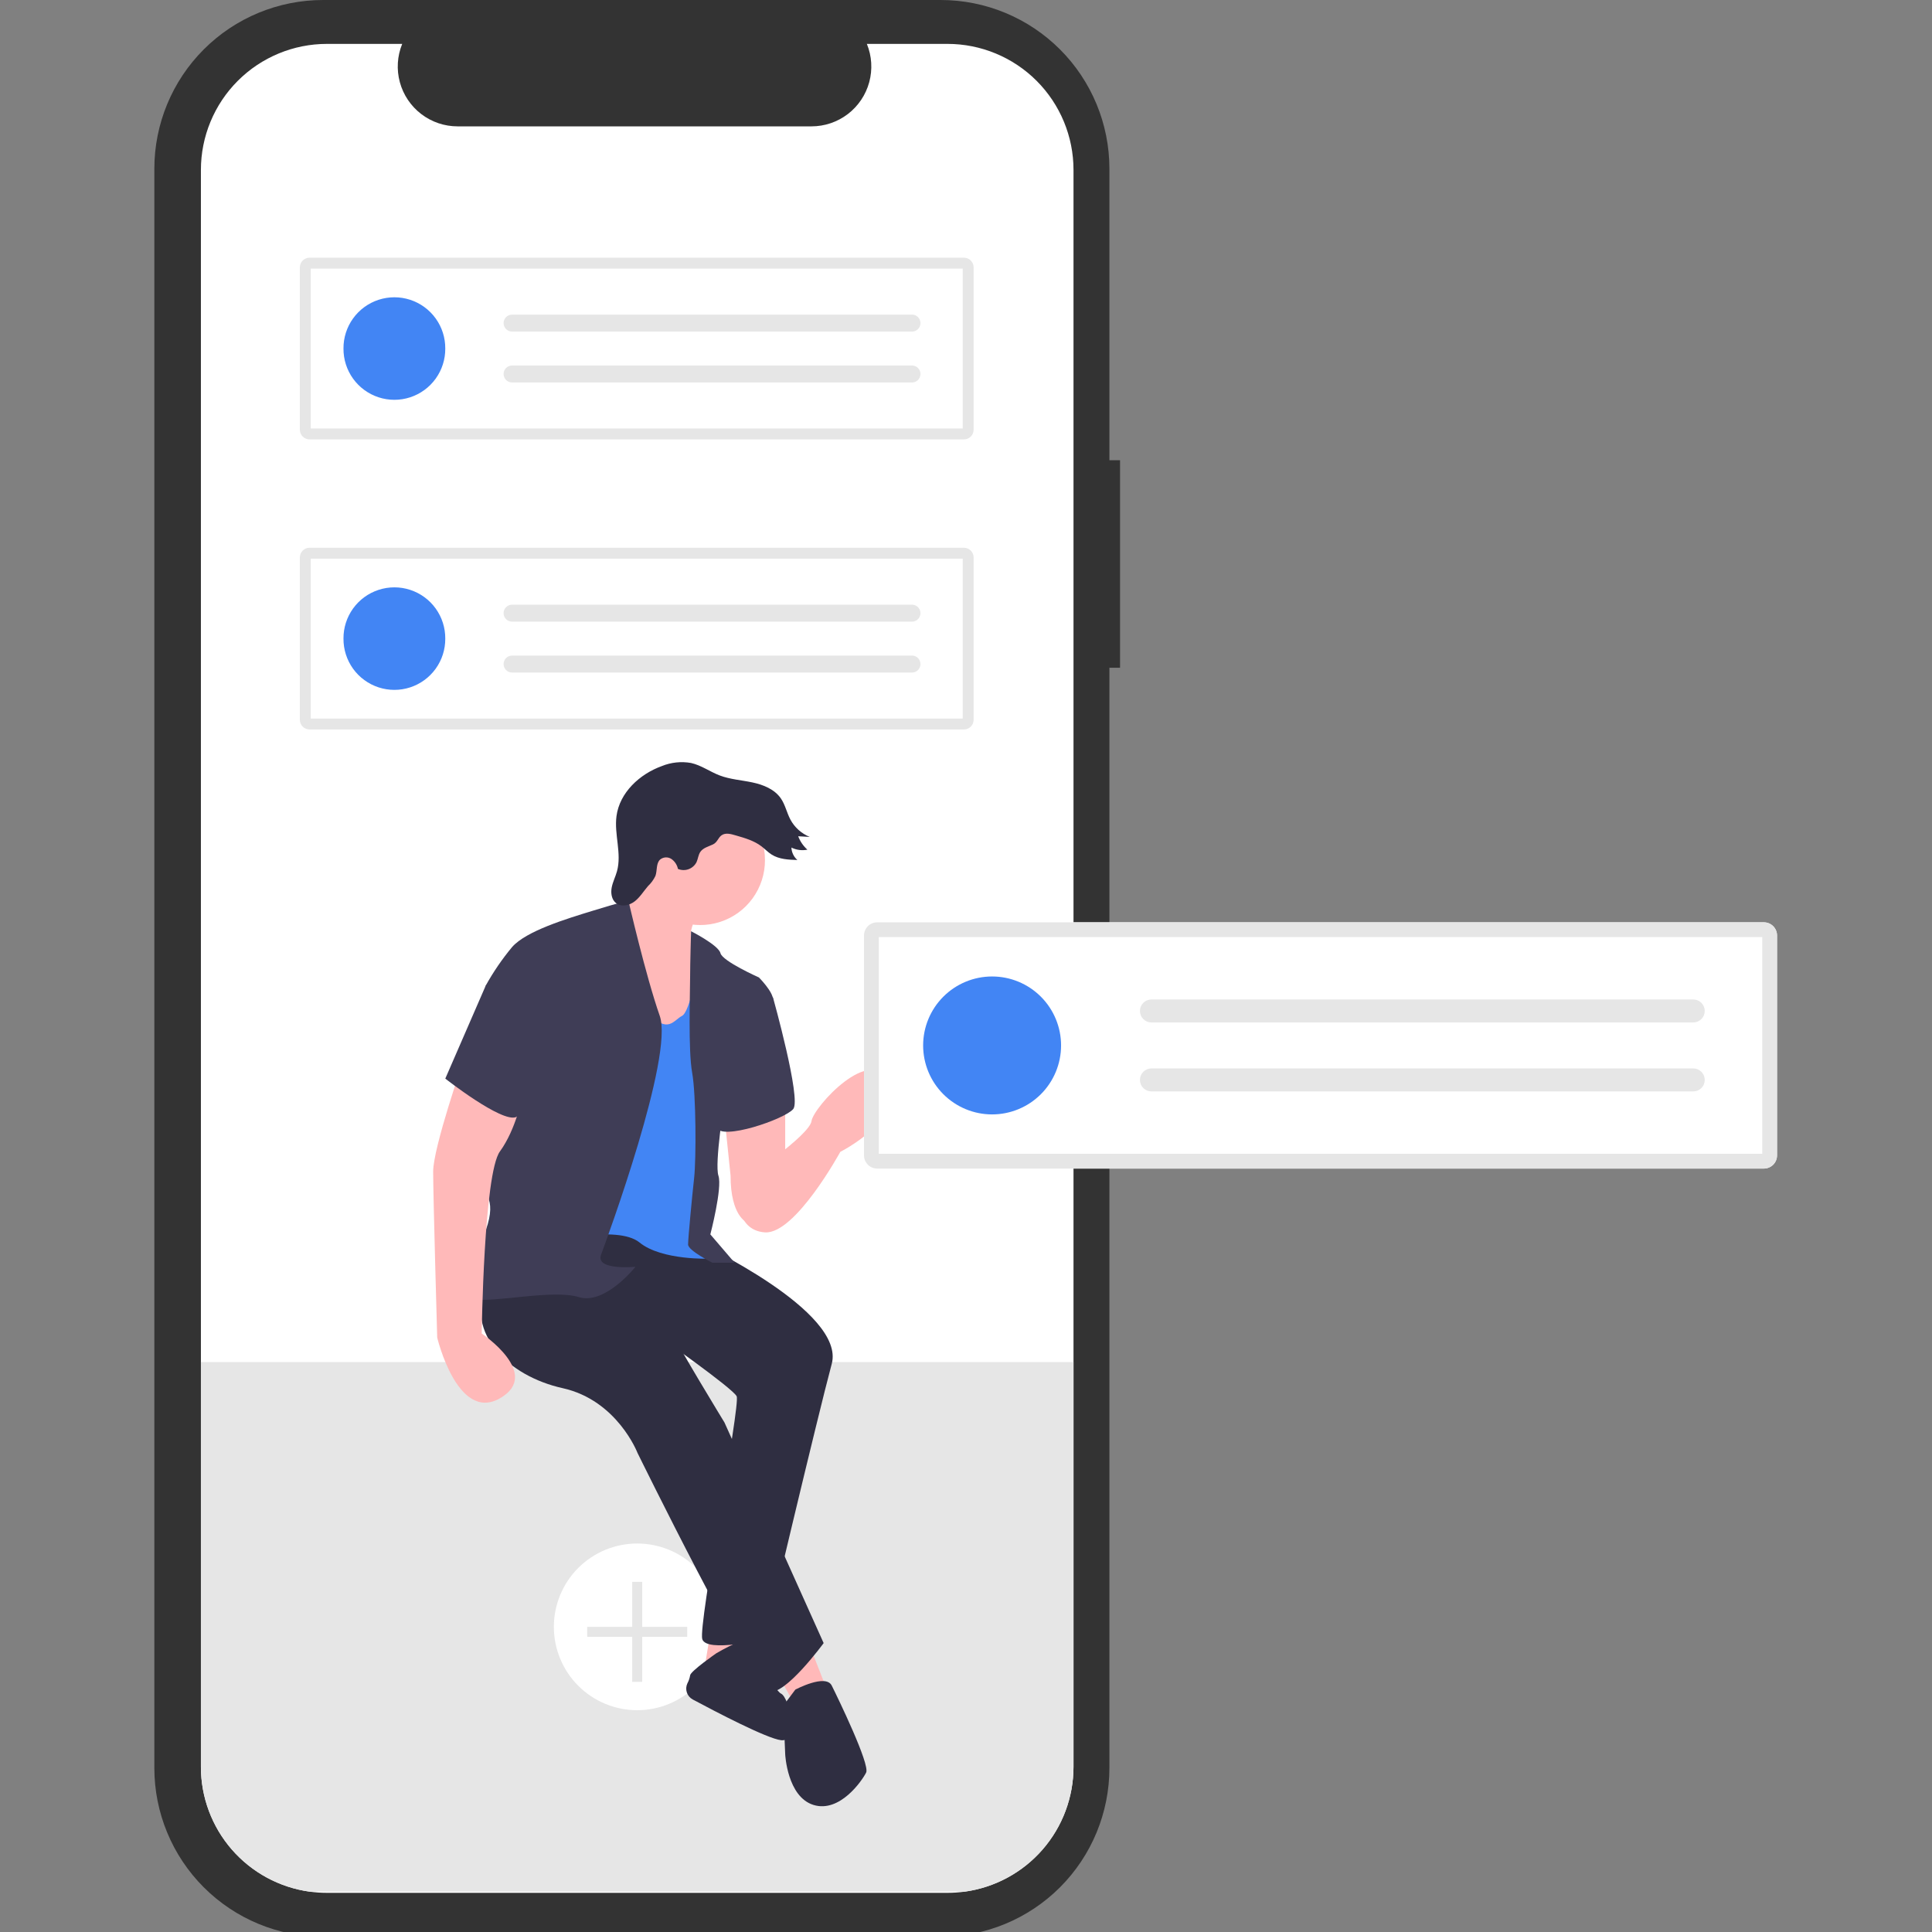 <svg width="728" height="728" viewBox="0 0 728 728" fill="none" xmlns="http://www.w3.org/2000/svg">
<rect x="0" y="0" width="728" height="728" fill="#808080" stroke="none"/>
<g clip-path="url(#clip0_5_2)">
<path d="M422.048 173.423H418.038L418.039 63.577C418.039 46.721 411.337 30.54 399.418 18.621C387.5 6.702 371.318 0 354.463 0H121.736C104.881 0 88.7 6.702 76.781 18.621C64.862 30.54 58.16 46.721 58.16 63.577V666.206C58.16 683.062 64.862 699.243 76.781 711.162C88.7 723.08 104.881 729.783 121.736 729.783H354.462C371.317 729.783 387.499 723.08 399.417 711.162C411.336 699.243 418.038 683.062 418.038 666.206V251.615H422.048V173.423Z" fill="black" fill-opacity="0.6"/>
<path d="M404.508 64.02V665.763C404.509 677.22 400.363 688.3 392.84 696.942C385.317 705.582 374.914 711.216 363.566 712.792C361.4 713.095 359.215 713.245 357.028 713.243H123.175C120.988 713.245 118.803 713.095 116.637 712.792C105.291 711.214 94.891 705.579 87.369 696.939C79.848 688.297 75.703 677.218 75.705 665.763V64.02C75.705 51.432 80.711 39.347 89.612 30.447C98.513 21.545 110.598 16.539 123.185 16.539H151.553C149.68 21.123 149.369 26.199 150.667 30.978C151.965 35.756 154.802 39.977 158.737 42.983C162.672 45.989 167.489 47.618 172.441 47.615H305.767C310.719 47.618 315.535 45.988 319.469 42.982C323.402 39.975 326.238 35.754 327.535 30.976C328.831 26.197 328.519 21.122 326.644 16.539H357.028C369.615 16.539 381.701 21.545 390.601 30.447C399.503 39.347 404.508 51.432 404.508 64.02Z" fill="white"/>
<path d="M404.508 513.244V665.763C404.509 677.221 400.363 688.3 392.84 696.942C385.317 705.582 374.914 711.216 363.566 712.792H116.637C105.291 711.214 94.891 705.579 87.369 696.939C79.848 688.297 75.703 677.219 75.705 665.763V513.244H404.508Z" fill="#E6E6E6"/>
<path d="M208.7 613.018C208.7 604.692 212.011 596.698 217.899 590.81C223.787 584.923 231.781 581.612 240.107 581.612C248.433 581.612 256.426 584.923 262.315 590.81C268.202 596.698 271.513 604.692 271.513 613.018C271.513 621.344 268.202 629.338 262.315 635.226C256.426 641.113 248.433 644.424 240.107 644.424C231.781 644.424 223.787 641.113 217.899 635.226C212.011 629.338 208.7 621.344 208.7 613.018Z" fill="white"/>
<path d="M258.95 613.018H241.992V596.059H238.222V613.018H221.263V616.786H238.222V633.746H241.992V616.786H258.95V613.018Z" fill="#E6E6E6"/>
<path d="M295.873 415.579V443.787L281.388 460.559C281.388 460.559 275.289 458.272 275.289 443.024L273.002 420.915L295.873 415.579Z" fill="#FFB9B9"/>
<path d="M281.388 443.787C281.388 443.787 305.022 427.777 305.784 422.441C306.546 417.104 328.451 393.081 334.755 407.956C340.703 421.993 316.637 434.026 316.637 434.026C316.637 434.026 299.684 465.134 288.249 464.372C276.813 463.61 276.813 449.124 281.388 443.787Z" fill="#FFB9B9"/>
<path d="M267.665 615.323L265.378 629.047L277.577 625.997V615.323H267.665Z" fill="#FFB9B9"/>
<path d="M269.953 622.947C269.953 622.947 284.051 614.594 284.626 618.39C285.201 622.185 291.299 636.67 294.349 638.195C297.398 639.721 301.21 656.493 294.349 655.73C289.034 655.14 269.543 644.946 261.023 640.378C259.975 639.813 259.182 638.866 258.81 637.735C258.438 636.604 258.513 635.372 259.022 634.295C259.521 633.37 259.866 632.37 260.041 631.334C260.041 629.808 269.953 622.947 269.953 622.947Z" fill="#2F2E41"/>
<path d="M263.091 468.183C263.091 468.183 318.745 494.104 313.408 513.926C308.071 533.747 288.25 617.61 288.25 617.61C288.25 617.61 266.141 622.946 264.616 617.61C263.091 612.273 279.101 529.174 277.577 526.123C276.052 523.073 247.844 503.252 247.844 503.252L189.903 478.856L214.299 455.984L263.091 468.183Z" fill="#2F2E41"/>
<path d="M305.022 619.898L311.884 637.433L299.685 642.77L292.061 629.047L305.022 619.898Z" fill="#FFB9B9"/>
<path d="M263.853 343.153C263.853 343.153 256.991 352.301 262.328 356.875C267.664 361.45 263.853 378.222 263.853 378.222L256.991 397.281L229.546 391.945V360.688L231.071 345.44C231.071 345.44 244.793 332.479 246.319 322.568C247.844 312.657 263.853 343.153 263.853 343.153Z" fill="#FFB9B9"/>
<path d="M218.11 462.084C218.11 462.084 253.943 501.728 253.943 503.254C253.943 504.779 273.002 536.036 273.002 536.036L310.359 619.135C310.359 619.135 295.874 638.956 289.774 637.432C283.674 635.908 240.219 547.471 240.219 547.471C240.219 547.471 232.595 527.65 212.01 523.075C191.426 518.5 175.416 502.49 183.04 484.193C190.664 465.896 218.11 462.084 218.11 462.084Z" fill="#2F2E41"/>
<path d="M239.457 324.093C239.441 318.932 241.063 313.895 244.089 309.714C247.115 305.532 251.392 302.417 256.299 300.818C261.208 299.221 266.498 299.221 271.407 300.818C276.314 302.417 280.591 305.532 283.617 309.714C286.642 313.895 288.265 318.932 288.249 324.093C288.265 329.255 286.642 334.291 283.617 338.473C280.591 342.654 276.314 345.77 271.407 347.368C266.498 348.966 261.208 348.966 256.299 347.368C251.392 345.77 247.115 342.654 244.089 338.473C241.063 334.291 239.441 329.255 239.457 324.093Z" fill="#FFB9B9"/>
<path d="M263.091 363.737C263.091 363.737 260.041 381.272 256.992 382.797C253.943 384.321 251.655 389.658 244.794 382.035C237.932 374.411 231.833 359.163 231.833 359.163L208.199 388.133L205.912 468.183C205.912 468.183 232.595 461.321 240.981 468.183C249.367 475.045 267.664 474.282 267.664 474.282L263.853 459.034L266.902 433.113L266.14 409.479L265.378 392.707L263.091 363.737Z" fill="#4285F4"/>
<path d="M260.405 350.905C260.405 350.905 270.715 356.113 271.478 359.163C272.241 362.212 285.963 368.311 285.963 368.311C285.963 368.311 291.299 373.647 291.299 376.697C291.299 379.746 273.002 414.817 273.002 414.817C273.002 414.817 269.191 438.451 270.715 443.025C272.239 447.6 267.665 465.134 267.665 465.134L276.813 475.807H268.427C268.427 475.807 259.279 471.233 259.279 468.945C259.279 466.658 260.804 450.648 261.567 443.786C262.329 436.924 262.329 412.528 260.804 404.142C259.28 395.756 260.042 373.647 260.042 368.31C260.042 362.973 260.405 350.905 260.405 350.905Z" fill="#3F3D56"/>
<path d="M236.789 339.328C236.789 339.328 233.358 340.103 223.447 343.153C213.536 346.202 198.288 350.777 192.951 356.875C189.205 361.386 185.887 366.235 183.04 371.36L186.089 426.252C186.089 426.252 179.99 437.687 180.753 443.787C181.515 449.887 187.614 450.649 183.04 463.609C178.465 476.568 169.317 488.005 177.703 489.53C186.089 491.055 208.199 485.718 218.109 488.768C228.019 491.817 239.456 477.332 239.456 477.332C239.456 477.332 224.208 478.858 226.495 472.758C228.783 466.658 253.941 398.045 248.604 382.797C243.267 367.549 236.789 339.328 236.789 339.328Z" fill="#3F3D56"/>
<path d="M287.487 372.885L291.298 375.935C291.298 375.935 301.972 414.054 298.922 417.866C295.873 421.678 271.477 430.065 269.952 424.728C268.426 419.391 287.487 372.885 287.487 372.885Z" fill="#3F3D56"/>
<path d="M174.655 399.569C174.655 399.569 163.219 432.351 163.219 441.5C163.219 450.649 164.745 504.016 164.745 504.016C164.745 504.016 172.368 536.049 188.378 526.901C204.388 517.752 181.517 502.49 181.517 502.49C181.517 502.49 182.279 442.262 188.378 433.876C194.478 425.49 196.765 413.291 196.765 413.291L174.655 399.569Z" fill="#FFB9B9"/>
<path d="M299.685 636.67C299.685 636.67 311.121 630.571 313.408 635.145C315.695 639.719 327.893 664.878 326.369 667.927C324.844 670.976 316.457 683.175 306.547 680.126C296.637 677.076 295.874 661.066 295.874 661.066L295.112 642.769L299.685 636.67Z" fill="#2F2E41"/>
<path d="M268.63 318.2C266.949 318.991 264.956 319.464 263.9 320.992C263.118 322.124 263.04 323.595 262.469 324.847C261.846 326.087 260.773 327.043 259.47 327.52C258.167 327.996 256.73 327.958 255.455 327.413C255.143 325.894 254.259 324.553 252.988 323.666C252.345 323.244 251.584 323.038 250.816 323.081C250.049 323.123 249.315 323.41 248.722 323.901C247.151 325.399 247.707 328.011 246.973 330.055C246.286 331.492 245.338 332.79 244.18 333.885C242.511 335.811 241.182 338.069 239.172 339.635C237.163 341.201 234.115 341.88 232.119 340.297C230.44 338.966 230.092 336.511 230.499 334.407C230.906 332.303 231.918 330.367 232.488 328.302C234.341 321.591 231.387 314.428 232.3 307.527C233.471 298.685 240.987 291.699 249.376 288.668C252.867 287.246 256.689 286.841 260.4 287.5C264.237 288.356 267.514 290.799 271.189 292.196C275.119 293.69 279.392 293.951 283.503 294.824C287.614 295.697 291.847 297.386 294.232 300.846C295.897 303.26 296.468 306.258 297.848 308.845C299.436 311.798 302.009 314.103 305.117 315.357L300.77 315.11C301.499 317.05 302.688 318.785 304.234 320.165C302.196 320.581 300.076 320.3 298.216 319.369C298.25 320.263 298.467 321.14 298.853 321.947C299.239 322.754 299.787 323.473 300.461 324.059C297.116 323.959 293.59 323.805 290.763 322.013C289.378 321.135 288.25 319.913 286.946 318.918C284.17 316.797 280.724 315.792 277.366 314.828C275.602 314.322 273.48 313.618 271.885 314.753C270.557 315.696 270.348 317.392 268.63 318.2Z" fill="#2F2E41"/>
<path d="M194.476 362.212L183.041 371.361L167.793 406.431C167.793 406.431 189.14 423.203 194.476 420.915C199.813 418.628 208.961 378.222 208.961 378.222L194.476 362.212Z" fill="#3F3D56"/>
<path d="M340.965 415.078C341.025 415.133 341.104 415.165 341.191 415.166C341.278 415.168 341.367 415.14 341.445 415.085C341.523 415.032 341.586 414.957 341.626 414.87C341.664 414.784 341.676 414.69 341.659 414.605C341.643 414.521 341.597 414.448 341.532 414.398C341.472 414.343 341.393 414.312 341.306 414.311C341.219 414.309 341.13 414.337 341.052 414.391C340.974 414.445 340.911 414.52 340.871 414.607C340.833 414.693 340.821 414.787 340.838 414.872C340.854 414.956 340.9 415.029 340.965 415.078Z" fill="#F2F2F2"/>
<path d="M330.522 347.543C329.21 347.544 327.951 348.066 327.022 348.994C326.095 349.922 325.572 351.182 325.571 352.493V435.378C325.572 436.69 326.095 437.949 327.022 438.878C327.951 439.805 329.21 440.328 330.522 440.329L664.657 440.328C665.969 440.327 667.228 439.804 668.157 438.877C669.084 437.948 669.607 436.689 669.608 435.377V352.492C669.607 351.181 669.084 349.921 668.157 348.993C667.228 348.065 665.969 347.543 664.657 347.542L330.522 347.543Z" fill="white"/>
<path d="M330.522 347.543C329.21 347.544 327.951 348.066 327.022 348.994C326.095 349.922 325.572 351.182 325.571 352.493V435.378C325.572 436.69 326.095 437.949 327.022 438.878C327.951 439.805 329.21 440.328 330.522 440.329L664.657 440.328C665.969 440.327 667.228 439.804 668.157 438.877C669.084 437.948 669.607 436.689 669.608 435.377V352.492C669.607 351.181 669.084 349.921 668.157 348.993C667.228 348.065 665.969 347.543 664.657 347.542L330.522 347.543Z" fill="#E6E6E6"/>
<path d="M331.141 434.758H664.038V353.112H331.141V434.758Z" fill="white"/>
<path d="M347.848 393.935C347.848 387.045 350.587 380.43 355.46 375.559C360.331 370.686 366.946 367.947 373.836 367.947C380.726 367.947 387.341 370.686 392.212 375.559C397.085 380.43 399.824 387.045 399.824 393.935C399.824 400.825 397.085 407.44 392.212 412.312C387.341 417.184 380.726 419.924 373.836 419.924C366.946 419.924 360.331 417.184 355.46 412.312C350.587 407.44 347.848 400.825 347.848 393.935Z" fill="#4285F4"/>
<path d="M433.857 376.61C432.711 376.614 431.612 377.072 430.803 377.883C429.994 378.694 429.539 379.795 429.539 380.941C429.539 382.087 429.994 383.188 430.803 383.999C431.612 384.81 432.711 385.268 433.857 385.272H638.05C639.196 385.268 640.295 384.81 641.104 383.999C641.913 383.188 642.368 382.087 642.368 380.941C642.368 379.795 641.913 378.694 641.104 377.883C640.295 377.072 639.196 376.614 638.05 376.61H433.857Z" fill="#E6E6E6"/>
<path d="M433.857 402.598C432.711 402.602 431.612 403.06 430.803 403.872C429.994 404.683 429.539 405.784 429.539 406.93C429.539 408.075 429.994 409.176 430.803 409.987C431.612 410.799 432.711 411.257 433.857 411.261H638.05C639.196 411.257 640.295 410.799 641.104 409.987C641.913 409.176 642.368 408.075 642.368 406.93C642.368 405.784 641.913 404.683 641.104 403.872C640.295 403.06 639.196 402.602 638.05 402.598H433.857Z" fill="#E6E6E6"/>
<path d="M116.641 97.101C115.674 97.102 114.744 97.487 114.059 98.172C113.374 98.857 112.989 99.786 112.988 100.754V161.92C112.989 162.888 113.374 163.817 114.059 164.502C114.744 165.187 115.674 165.572 116.641 165.573H363.221C364.189 165.572 365.118 165.187 365.803 164.502C366.488 163.817 366.873 162.888 366.874 161.92V100.754C366.873 99.786 366.488 98.857 365.803 98.172C365.118 97.487 364.189 97.102 363.221 97.101H116.641Z" fill="white"/>
<path d="M116.641 97.101C115.674 97.102 114.744 97.487 114.059 98.172C113.374 98.857 112.989 99.786 112.988 100.754V161.92C112.989 162.888 113.374 163.817 114.059 164.502C114.744 165.187 115.674 165.572 116.641 165.573H363.221C364.189 165.572 365.118 165.187 365.803 164.502C366.488 163.817 366.873 162.888 366.874 161.92V100.754C366.873 99.786 366.488 98.857 365.803 98.172C365.118 97.487 364.189 97.102 363.221 97.101H116.641Z" fill="#E6E6E6"/>
<path d="M117.098 161.464H362.765V101.21H117.098V161.464Z" fill="white"/>
<path d="M129.427 131.337C129.397 127.269 130.663 123.295 133.041 119.993C135.417 116.691 138.784 114.23 142.652 112.966C146.52 111.704 150.69 111.704 154.558 112.966C158.425 114.23 161.792 116.691 164.169 119.993C166.547 123.295 167.812 127.269 167.783 131.337C167.812 135.405 166.547 139.379 164.169 142.681C161.792 145.983 158.425 148.444 154.558 149.707C150.69 150.97 146.52 150.97 142.652 149.707C138.784 148.444 135.417 145.983 133.041 142.681C130.663 139.379 129.397 135.405 129.427 131.337Z" fill="#4285F4"/>
<path d="M192.898 118.551C192.061 118.566 191.261 118.909 190.674 119.506C190.087 120.104 189.757 120.909 189.757 121.746C189.757 122.585 190.087 123.39 190.674 123.988C191.261 124.585 192.061 124.928 192.898 124.943L343.586 124.944C344.269 124.956 344.938 124.75 345.494 124.354C346.051 123.959 346.466 123.395 346.679 122.746C346.893 122.098 346.893 121.398 346.679 120.75C346.466 120.101 346.051 119.537 345.494 119.142C344.938 118.746 344.269 118.54 343.586 118.552L192.898 118.551Z" fill="#E6E6E6"/>
<path d="M192.898 137.729C192.061 137.744 191.261 138.087 190.674 138.685C190.087 139.283 189.757 140.088 189.757 140.925C189.757 141.763 190.087 142.569 190.674 143.166C191.261 143.764 192.061 144.107 192.898 144.122H343.586C344.269 144.134 344.938 143.927 345.494 143.531C346.051 143.136 346.466 142.573 346.679 141.924C346.893 141.276 346.893 140.575 346.679 139.927C346.466 139.279 346.051 138.715 345.494 138.32C344.938 137.924 344.269 137.717 343.586 137.729H192.898Z" fill="#E6E6E6"/>
<path d="M116.641 206.401C115.674 206.402 114.744 206.787 114.059 207.472C113.374 208.157 112.989 209.086 112.988 210.054V271.22C112.989 272.188 113.374 273.117 114.059 273.802C114.744 274.487 115.674 274.872 116.641 274.873H363.221C364.189 274.872 365.118 274.487 365.803 273.802C366.488 273.117 366.873 272.188 366.874 271.22V210.054C366.873 209.086 366.488 208.157 365.803 207.472C365.118 206.787 364.189 206.402 363.221 206.401H116.641Z" fill="white"/>
<path d="M116.641 206.401C115.674 206.402 114.744 206.787 114.059 207.472C113.374 208.157 112.989 209.086 112.988 210.054V271.22C112.989 272.188 113.374 273.117 114.059 273.802C114.744 274.487 115.674 274.872 116.641 274.873H363.221C364.189 274.872 365.118 274.487 365.803 273.802C366.488 273.117 366.873 272.188 366.874 271.22V210.054C366.873 209.086 366.488 208.157 365.803 207.472C365.118 206.787 364.189 206.402 363.221 206.401H116.641Z" fill="#E6E6E6"/>
<path d="M117.098 270.764H362.765V210.51H117.098V270.764Z" fill="white"/>
<path d="M129.427 240.637C129.397 236.569 130.663 232.595 133.041 229.293C135.417 225.991 138.784 223.53 142.652 222.267C146.52 221.004 150.69 221.004 154.558 222.267C158.425 223.53 161.792 225.991 164.169 229.293C166.547 232.595 167.812 236.569 167.783 240.637C167.812 244.705 166.547 248.679 164.169 251.981C161.792 255.283 158.425 257.744 154.558 259.008C150.69 260.27 146.52 260.27 142.652 259.008C138.784 257.744 135.417 255.283 133.041 251.981C130.663 248.679 129.397 244.705 129.427 240.637Z" fill="#4285F4"/>
<path d="M192.898 227.851C192.061 227.866 191.261 228.209 190.674 228.807C190.087 229.404 189.757 230.209 189.757 231.047C189.757 231.885 190.087 232.69 190.674 233.288C191.261 233.886 192.061 234.228 192.898 234.244L343.586 234.245C344.269 234.257 344.938 234.05 345.494 233.654C346.051 233.259 346.466 232.695 346.679 232.046C346.893 231.399 346.893 230.698 346.679 230.05C346.466 229.401 346.051 228.838 345.494 228.443C344.938 228.047 344.269 227.84 343.586 227.852L192.898 227.851Z" fill="#E6E6E6"/>
<path d="M192.898 247.03C192.061 247.045 191.261 247.388 190.674 247.985C190.087 248.583 189.757 249.388 189.757 250.225C189.757 251.064 190.087 251.869 190.674 252.467C191.261 253.064 192.061 253.407 192.898 253.422H343.586C344.269 253.434 344.938 253.228 345.494 252.832C346.051 252.436 346.466 251.873 346.679 251.224C346.893 250.576 346.893 249.875 346.679 249.228C346.466 248.579 346.051 248.015 345.494 247.62C344.938 247.224 344.269 247.018 343.586 247.03H192.898Z" fill="#E6E6E6"/>
</g>
<defs>
<clipPath id="clip0_5_2">
<rect width="728" height="728" fill="white"/>
</clipPath>
</defs>
</svg>
